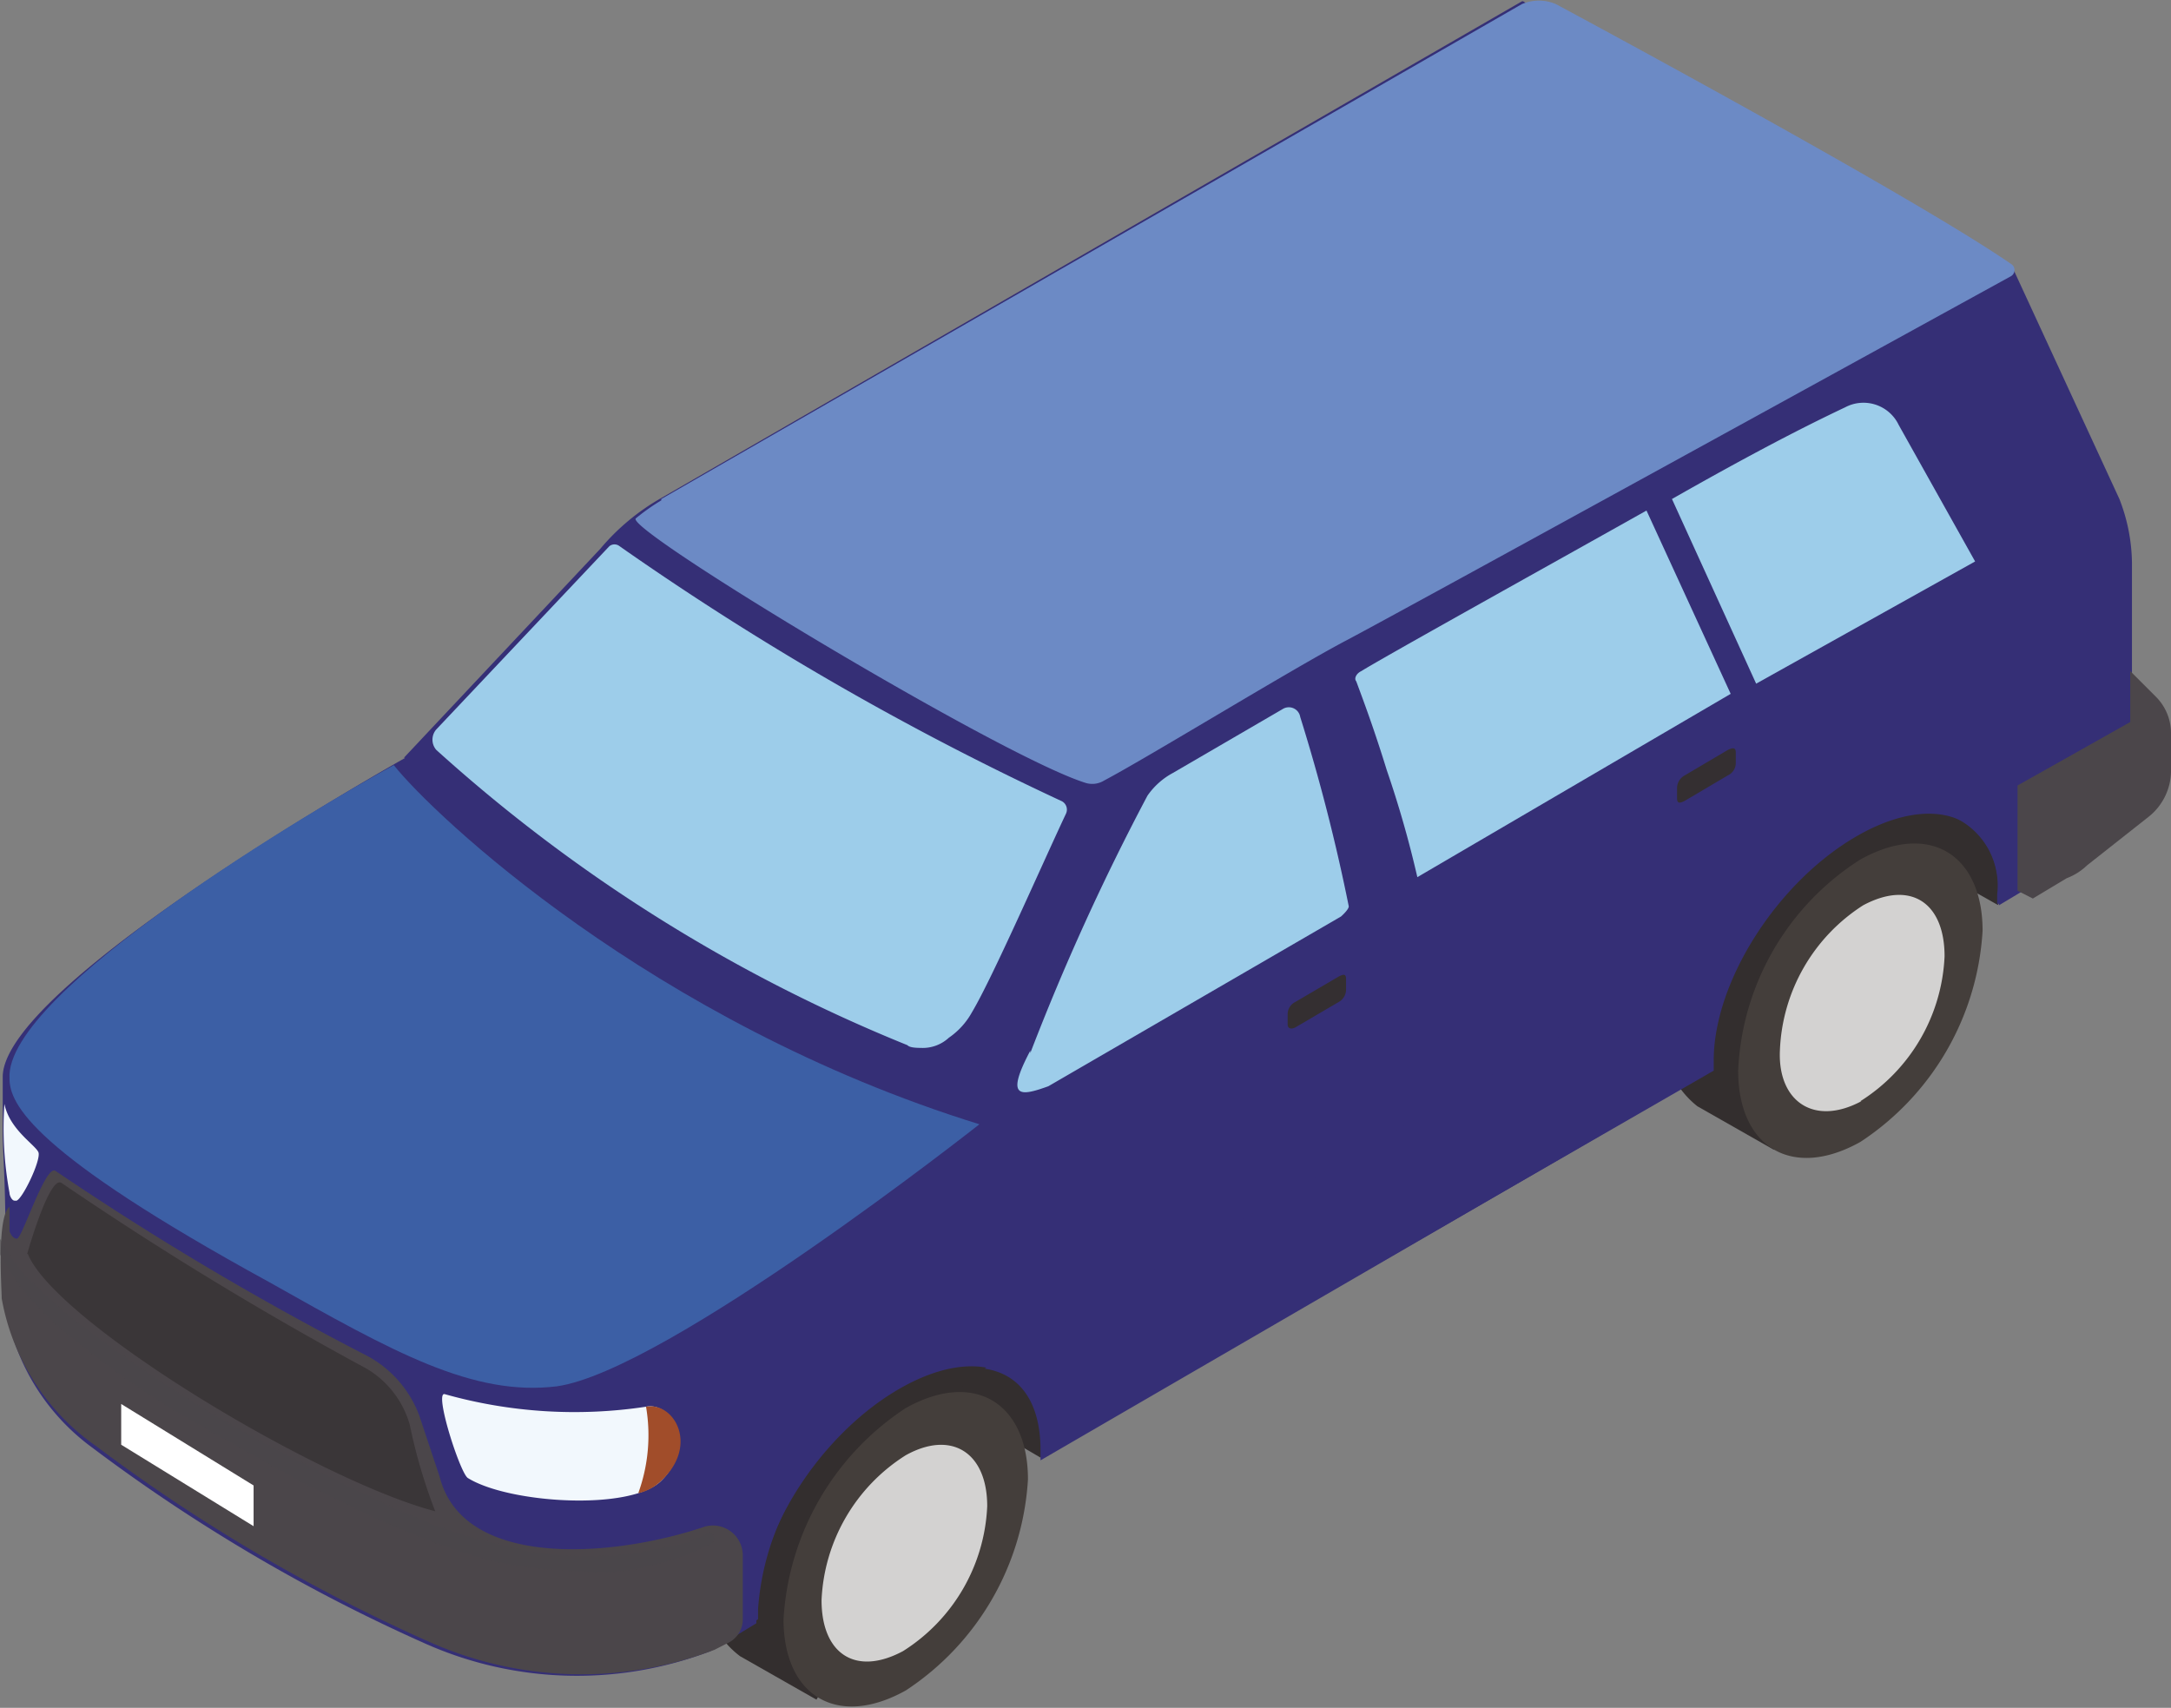 <svg id="Capa_1" data-name="Capa 1" xmlns="http://www.w3.org/2000/svg" viewBox="0 0 63.95 50.31"><rect x="0" y="0" width="63.95" height="50.31" fill="#808080" stroke="none"/><defs><style>.cls-1{fill:#332e2e;}.cls-2{fill:#443e3b;}.cls-3{fill:#d3d2d1;}.cls-4{fill:#352f76;}.cls-5{fill:#6c8ac5;}.cls-6{fill:#9dcdea;}.cls-7{fill:#3c5fa5;}.cls-12,.cls-8{fill:#4b464a;}.cls-13,.cls-9{fill:#342f31;}.cls-9{opacity:0.7;}.cls-10{fill:#f2f8fd;}.cls-11{fill:#a14d2a;}.cls-12{opacity:0.5;}.cls-14{fill:#fff;}</style></defs><polygon class="cls-1" points="31.1 37.84 32.45 39.79 30.65 42.94 24.5 39.34 31.1 37.84"/><polygon class="cls-1" points="59.3 21.56 60.57 23.51 58.85 26.66 52.62 23.14 59.3 21.56"/><path class="cls-1" d="M80.92,87.54a2.45,2.45,0,0,1,2.55-.22l2.25,1.27-5.1,8.78-2.25-1.28a2.65,2.65,0,0,1-1.05-2.32,8.45,8.45,0,0,1,3.6-6.23" transform="translate(-56.57 -47.3)"/><path class="cls-2" d="M79.65,95c0,2.25,1.57,3.23,3.6,2.1a8,8,0,0,0,3.6-6.22c0-2.25-1.58-3.23-3.6-2.1A8,8,0,0,0,79.65,95" transform="translate(-56.57 -47.3)"/><path class="cls-3" d="M83.17,95.94a5.32,5.32,0,0,0,2.48-4.27c0-1.58-1.05-2.25-2.4-1.5a5.32,5.32,0,0,0-2.48,4.27c0,1.58,1,2.25,2.4,1.5" transform="translate(-56.57 -47.3)"/><path class="cls-1" d="M109.12,71.34a2.45,2.45,0,0,1,2.55-.22l2.25,1.27-5.1,8.78-2.25-1.28a2.65,2.65,0,0,1-1-2.32,7.79,7.79,0,0,1,3.6-6.23" transform="translate(-56.57 -47.3)"/><path class="cls-2" d="M107.77,78.84c0,2.25,1.58,3.23,3.6,2.1a8,8,0,0,0,3.6-6.22c0-2.25-1.57-3.23-3.6-2.1a7.77,7.77,0,0,0-3.6,6.22" transform="translate(-56.57 -47.3)"/><path class="cls-3" d="M111.37,79.74a5.32,5.32,0,0,0,2.48-4.27c0-1.58-1-2.25-2.4-1.5A5.32,5.32,0,0,0,109,78.24c-.07,1.5,1,2.25,2.4,1.5" transform="translate(-56.57 -47.3)"/><path class="cls-4" d="M68.47,69.62l5.78-6.15a6.61,6.61,0,0,1,1.8-1.5L101.4,47.34c.3-.15,3.07,4.73,3.07,4.73l11.4,3.15L119,62a5.32,5.32,0,0,1,.37,1.87v4.35c.15.15.38.3.38.53v1.2a1.84,1.84,0,0,1-.68,1.42l-2.62,2-1,.6v-.3c0-2.33-1.87-3.08-4.2-1.73s-4.2,4.28-4.2,6.6v.3l-19.8,11.4v-.3c0-2.32-1.87-3.07-4.2-1.72s-4.2,4.27-4.2,6.6v.3l-1.35.82a11,11,0,0,1-8.4-.22,50.35,50.35,0,0,1-9.82-5.78,6.43,6.43,0,0,1-2.63-5.17v-.23c0-.3.08-.52.08-.9,0-1.5-.08-2.47-.08-2.92V79c.08-2.77,11.85-9.37,11.85-9.37" transform="translate(-56.57 -47.3)"/><path class="cls-4" d="M70.72,96.17a10.57,10.57,0,0,0,6.83-.3L78.9,95v-.3a7.79,7.79,0,0,1,1.65-4.27Zm14.85-8.55c1.05.15,1.65,1,1.65,2.4v.3L107,78.84v-.3a7.87,7.87,0,0,1,1.65-4.27Zm33.75-19.5v.07c.15.15.38.3.38.53v1.2a1.84,1.84,0,0,1-.68,1.42l-2.62,2-1,.6v-.3a2.21,2.21,0,0,0-1.65-2.4Z" transform="translate(-56.57 -47.3)"/><path class="cls-5" d="M76.05,62,101.4,47.42a1.28,1.28,0,0,1,1,0S112.8,53,115.8,55.07a.21.21,0,0,1,0,.37c-2.33,1.28-18,9.9-19.58,10.73s-5.85,3.45-7.12,4.12a.67.67,0,0,1-.53.08c-2.47-.75-13.65-7.5-13.27-7.8a6.08,6.08,0,0,1,.75-.53" transform="translate(-56.57 -47.3)"/><path class="cls-6" d="M83.7,78.17a1.13,1.13,0,0,0,.82-.3,2.19,2.19,0,0,0,.68-.75c.6-1,2.1-4.43,2.77-5.85a.28.28,0,0,0-.15-.38,85.5,85.5,0,0,1-13-7.5.24.24,0,0,0-.3,0l-5.1,5.4a.46.46,0,0,0,0,.6,46.89,46.89,0,0,0,13.88,8.7c.07.08.3.08.45.08" transform="translate(-56.57 -47.3)"/><path class="cls-6" d="M86.92,78.32a69.2,69.2,0,0,1,3.45-7.58,2.15,2.15,0,0,1,.75-.67l3.23-1.88a.34.34,0,0,1,.52.23A55.2,55.2,0,0,1,96.3,74c0,.08-.15.23-.23.3l-8.62,5c-.83.3-1.28.37-.53-1.05" transform="translate(-56.57 -47.3)"/><path class="cls-7" d="M68.17,69.84c1.13,1.43,7.58,7.58,17.25,10.58,0,0-9.22,7.27-12.45,7.72-2.47.3-4.8-1-8.47-3.07-7-3.83-7.65-5.25-7.65-6-.15-2.55,9.07-8,11.32-9.23" transform="translate(-56.57 -47.3)"/><path class="cls-8" d="M56.85,83.57s.07.22.22.22.83-2.17,1.13-2a88.74,88.74,0,0,0,9.22,5.47A3.31,3.31,0,0,1,68.92,89l.6,1.8c.68,2.7,5,2.4,7.73,1.5a.88.88,0,0,1,1.2.82V95a.77.77,0,0,1-.38.67l-.45.23a11,11,0,0,1-8.4-.23,50.32,50.32,0,0,1-9.82-5.77,6.73,6.73,0,0,1-2.78-4.35c0-.3-.15-2.4.23-2.7Z" transform="translate(-56.57 -47.3)"/><path class="cls-9" d="M57.37,84.24c.15-.52.68-2.25,1-2.1a102.52,102.52,0,0,0,9,5.48,2.81,2.81,0,0,1,1.27,1.65,16,16,0,0,0,.75,2.55c-3.45-.9-11.17-5.55-12-7.58" transform="translate(-56.57 -47.3)"/><path class="cls-10" d="M75.6,88.74c.75-.15,1.5,1.13.45,2.18-.9.9-4.5.67-5.7-.08-.23-.15-1-2.55-.68-2.47a14.09,14.09,0,0,0,5.93.37" transform="translate(-56.57 -47.3)"/><path class="cls-11" d="M75.6,88.74c.82-.15,1.57,1.13.45,2.18a1.42,1.42,0,0,1-.68.37,5,5,0,0,0,.23-2.55" transform="translate(-56.57 -47.3)"/><path class="cls-10" d="M57,82.67c-.08,0-.15-.15-.15-.23a10.57,10.57,0,0,1-.15-2.62c.15.75.9,1.2,1,1.42s-.52,1.5-.67,1.43" transform="translate(-56.57 -47.3)"/><path class="cls-12" d="M56.62,83.87c.08.15.15.22.23.37a4,4,0,0,0,.75.9,15.17,15.17,0,0,0,1.12,1,41,41,0,0,0,7.13,4.43c.67.37,1.35.67,2,1a21.55,21.55,0,0,0,2,.82c.67.23,1.35.38,1.95.53a8.3,8.3,0,0,0,1.8.22,11.2,11.2,0,0,0,1.57-.07l1.2-.23a2.8,2.8,0,0,0,1-.37c.07-.08.15,0,.22.07s0,.15-.07.23a7.52,7.52,0,0,1-1,.45c-.3.07-.75.22-1.2.3a5.41,5.41,0,0,1-1.57.07,16.15,16.15,0,0,1-1.88-.15,10,10,0,0,1-2-.52c-.68-.23-1.43-.53-2.1-.83s-1.35-.67-2.1-1c-1.35-.75-2.7-1.5-4-2.25a29.91,29.91,0,0,1-3.22-2.32,8,8,0,0,1-1.13-1.13,5.51,5.51,0,0,1-.67-1,.62.62,0,0,1-.08-.6" transform="translate(-56.57 -47.3)"/><path class="cls-8" d="M119.32,68.57v-1.5l.75.75a1.52,1.52,0,0,1,.45,1.12v1a1.74,1.74,0,0,1-.67,1.43l-1.8,1.42a1.76,1.76,0,0,1-.6.38l-1,.6-.45-.23V70.44Z" transform="translate(-56.57 -47.3)"/><path class="cls-13" d="M94.72,77.57,96,76.82a.42.42,0,0,0,.22-.38v-.3c0-.15-.07-.15-.22-.07l-1.28.75a.4.4,0,0,0-.22.37v.3c0,.08.07.15.22.08" transform="translate(-56.57 -47.3)"/><path class="cls-13" d="M106.2,70.89l1.27-.75a.4.4,0,0,0,.23-.37v-.3c0-.15-.08-.15-.23-.08l-1.27.75a.43.43,0,0,0-.23.38v.3c0,.15.08.15.23.07" transform="translate(-56.57 -47.3)"/><path class="cls-6" d="M114.75,63.84l-6.45,3.6L105.82,62c2.25-1.28,3.83-2.1,5.1-2.7a1.15,1.15,0,0,1,1.58.52Z" transform="translate(-56.57 -47.3)"/><path class="cls-6" d="M96.67,67.07c.6-.38,6-3.38,8.4-4.73l2.48,5.4-9.23,5.4a31,31,0,0,0-.9-3.15c-.37-1.2-.67-2-.9-2.62-.07-.08,0-.23.15-.3" transform="translate(-56.57 -47.3)"/><polygon class="cls-14" points="3.57 41.36 7.47 43.76 7.47 44.96 3.57 42.56 3.57 41.36"/></svg>